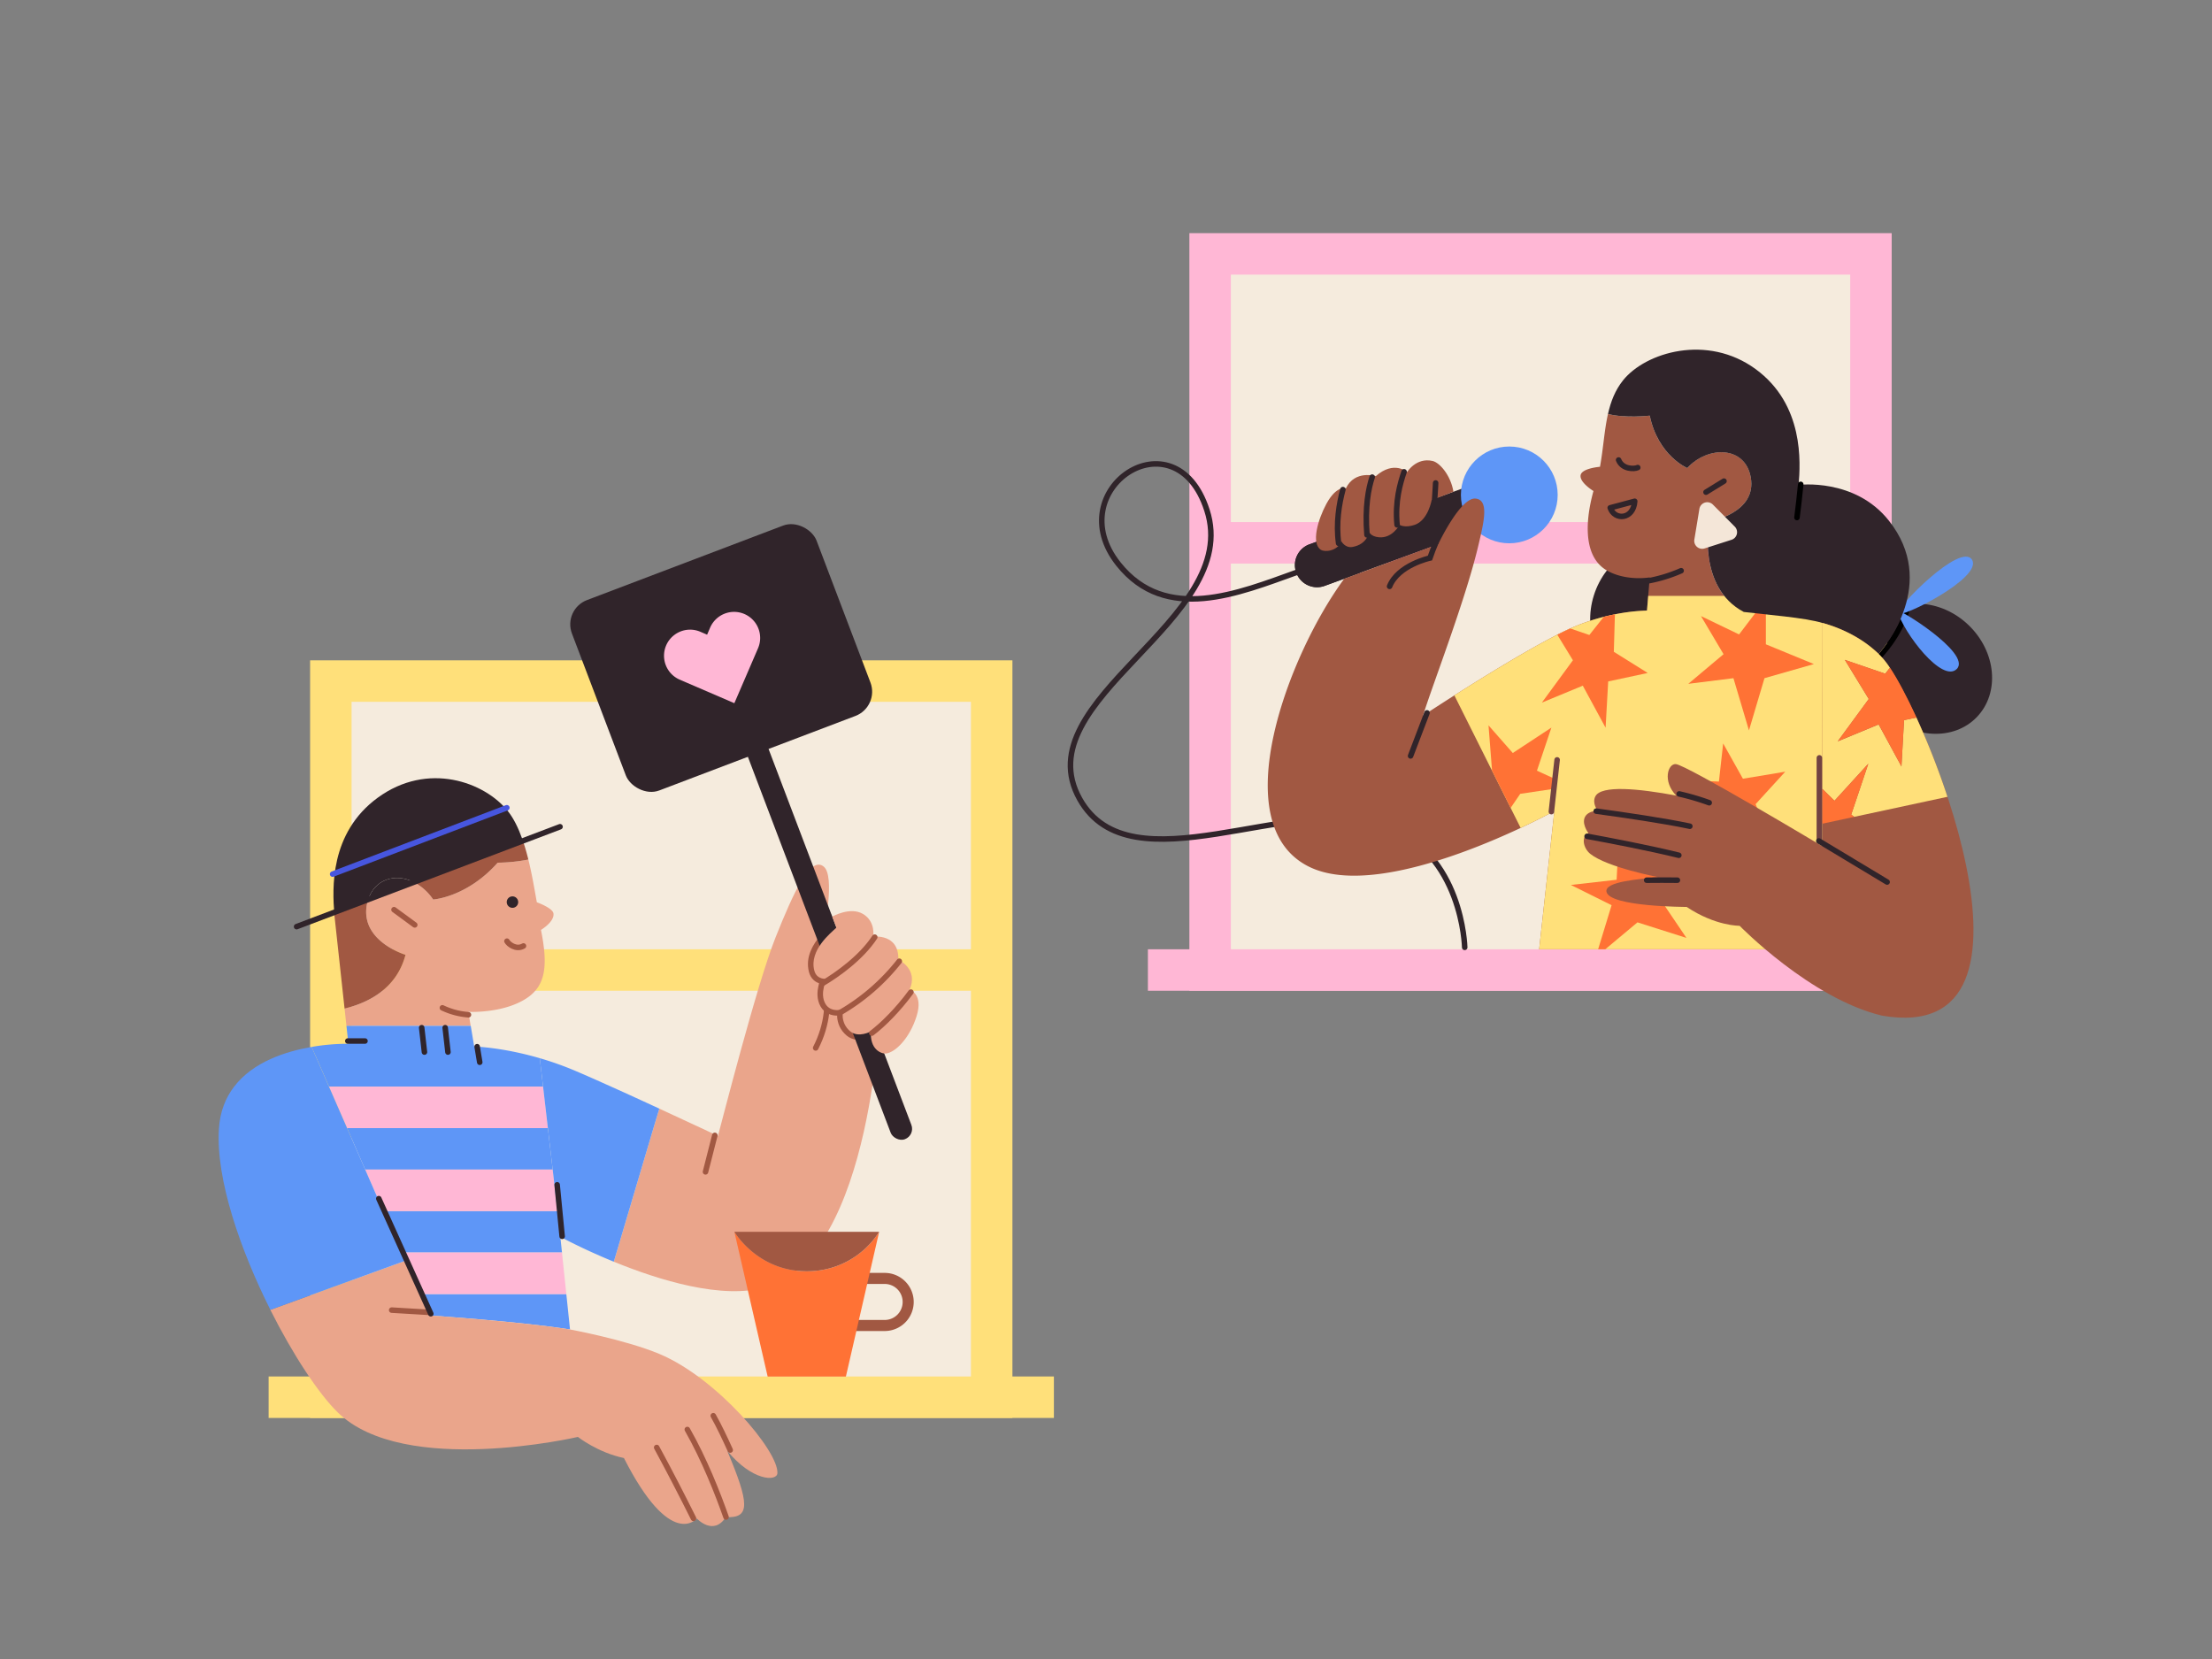 <svg xmlns="http://www.w3.org/2000/svg" xmlns:xlink="http://www.w3.org/1999/xlink" viewBox="0 0 1600 1200"><rect x="0" y="0" width="1600" height="1200" fill="#808080" stroke="none"/><defs><style>.cls-1{fill:#30242a;}.cls-2{fill:#ffe07a;}.cls-3{fill:#f5ebdd;}.cls-4{fill:#eaa58b;}.cls-5{fill:#a15842;}.cls-6{fill:#5e96f7;}.cls-7{fill:#ffb7d5;}.cls-10,.cls-11,.cls-13,.cls-14,.cls-16,.cls-17,.cls-18,.cls-8,.cls-9{fill:none;}.cls-14,.cls-8{stroke:#30242a;}.cls-10,.cls-13,.cls-14,.cls-16,.cls-17,.cls-18,.cls-8,.cls-9{stroke-linecap:round;}.cls-16,.cls-17,.cls-8{stroke-linejoin:round;}.cls-10,.cls-14,.cls-16,.cls-17,.cls-18,.cls-8,.cls-9{stroke-width:4px;}.cls-11,.cls-13,.cls-9{stroke:#a15842;}.cls-10,.cls-11,.cls-13,.cls-14,.cls-18,.cls-9{stroke-miterlimit:10;}.cls-10{stroke:#4756df;}.cls-11,.cls-13{stroke-width:8px;}.cls-12{fill:#ff7235;}.cls-15{clip-path:url(#clip-path);}.cls-16,.cls-18{stroke:#000;}.cls-17{stroke:#724342;}.cls-19{fill:#f4e6d8;}</style><clipPath id="clip-path"><ellipse class="cls-1" cx="1393.58" cy="483.69" rx="43.77" ry="50.39" transform="translate(79.7 1154.32) rotate(-46.18)"/></clipPath></defs><title>wfh_3</title><g id="Layer_10" data-name="Layer 10"><rect class="cls-2" x="224.31" y="477.64" width="508" height="548"/><rect class="cls-2" x="194.31" y="995.64" width="568" height="30"/><rect class="cls-3" x="254.31" y="507.64" width="448" height="488"/><rect class="cls-2" x="232.31" y="686.64" width="492" height="30"/><path class="cls-4" d="M338.77,731.89s22.65,1.25,39.54-8.25c16-9,18.58-23.1,13-51,0,0,10-6,9-12-.65-3.95-12-8-12-8-1.42-7.62-3.22-19.14-6.14-30.92A121.77,121.77,0,0,1,360,624c-22.32,25.11-46.69,26.64-46.69,26.64a38.18,38.18,0,0,0-13.93-12.54l-33.29,13.27a31.9,31.9,0,0,0-.78,3.27c-4.63,26.25,28,36,28,36-6.58,25.14-28,35-44.08,38.87L250.59,742h89.86Z"/><path class="cls-4" d="M554,931c78-23,83-207,83-207l-40.69-52.36S604,634,596,627c-9.66-8.45-21.83,18-35,51-13.84,34.67-39.69,136.64-41.69,143.64,0,0-19.4-9.12-42.39-19.72l-3.26,10.72L444,912.63C476.52,925.94,522.61,940.26,554,931Z"/><path class="cls-5" d="M293.31,690.64s-32.63-9.75-28-36a31.9,31.9,0,0,1,.78-3.27L241.84,661c0,.69.11,1.34.16,2l7.23,66.51C265.34,725.64,286.73,715.78,293.31,690.64Z"/><path class="cls-5" d="M313.31,650.64S337.68,649.11,360,624a121.77,121.77,0,0,0,22.17-2.28c-1.24-5-2.69-10.05-4.41-14.88L299.38,638.1A38.18,38.18,0,0,1,313.31,650.64Z"/><path class="cls-1" d="M266.09,651.37l33.29-13.27C285.63,631.12,270.54,636.21,266.09,651.37Z"/><path class="cls-1" d="M299.38,638.1l78.38-31.26c-2.73-7.69-6.13-14.8-10.45-20.2-16.74-20.93-57.84-36.12-94.12-9.61-34.93,25.53-32.8,66.1-31.35,84l24.25-9.67C270.54,636.21,285.63,631.12,299.38,638.1Z"/><path class="cls-6" d="M392.82,786l-2.38-20.58C362.9,757.39,343,757,343,757l-2.5-15H250.59L252,755a151.54,151.54,0,0,0-26.58,2.27L238,786Z"/><polygon class="cls-6" points="264.17 846 399.77 846 396.3 816 251.07 816 264.17 846"/><path class="cls-6" d="M277.28,876l13.1,30H406.5l-1.19-11.36.1.05L403.24,876Z"/><path class="cls-6" d="M312.31,951.64s65.17,4.34,100,10L409.63,936H305.24Z"/><polygon class="cls-7" points="396.3 816 392.82 786 237.97 786 251.07 816 396.3 816"/><polygon class="cls-7" points="264.17 846 277.28 876 403.24 876 399.77 846 264.17 846"/><polygon class="cls-7" points="293.31 909.64 305.24 936 409.63 936 406.5 906 291.61 906 293.31 909.64"/><path class="cls-6" d="M476.85,801.88C465.49,796.64,453.26,791,442.07,786c-9.81-4.42-18.83-8.42-25.76-11.36a230.51,230.51,0,0,0-25.87-9.22L392.82,786l3.48,30,3.47,30,3.47,30,2.17,18.69c1,.52,9.81,5.27,23.16,11.31,4.44,2,9.38,4.16,14.69,6.34l.72.29,29.68-100,3.26-10.72Z"/><path class="cls-4" d="M305.24,936l-11.93-26.36-1.7-3.64h-1.23l2.62,6-97.45,35.44c16.42,32.7,35,60.76,48.76,74.2,48,47,173.7,17.72,173.7,17.72s14.3,11.28,33.3,15.28c34,67,52.7,43.72,52.7,43.72s12,13,21-1c18,1,17-10,1-48,18,22,35.92,22.35,36.3,16.28,1-16-44-69-85.3-86.28-24.84-10.39-64.7-17.72-64.7-17.72v0c-34.83-5.61-100-10-100-10Z"/><path class="cls-6" d="M225.42,757.27C206.87,760.45,183.08,768,169.34,786c-6.11,8-10.24,18-11,30.64-2.27,36.41,15.57,87.64,37.24,130.8L293,912Z"/><line class="cls-8" x1="322.01" y1="743.36" x2="324.01" y2="761"/><line class="cls-8" x1="305.01" y1="743.36" x2="307.01" y2="761"/><path class="cls-9" d="M338.83,734A52.93,52.93,0,0,1,320,729"/><path class="cls-9" d="M528.17,1048.86c-3.85-8.54-8.26-17.8-12.23-24.82"/><path class="cls-9" d="M497.16,1034c12.49,21.94,22.14,46.64,28,63.31"/><path class="cls-9" d="M475,1047c9,16.51,19.23,36.43,26.61,51.27"/><line class="cls-8" x1="406.61" y1="894.27" x2="403" y2="857"/><line class="cls-9" x1="517.05" y1="821.24" x2="510.31" y2="847.64"/><line class="cls-8" x1="251.59" y1="753" x2="264" y2="753"/><line class="cls-8" x1="345.13" y1="757.1" x2="347.01" y2="768.36"/><line class="cls-10" x1="366.61" y1="584.27" x2="240.61" y2="632.27"/><line class="cls-9" x1="310.61" y1="949.27" x2="283.31" y2="947.64"/><line class="cls-8" x1="311.61" y1="950.27" x2="274" y2="867"/><path class="cls-9" d="M599.74,662.9c-2.3,9.07-5.52,21-8.74,30.1,0,0,17,30-1,65"/><path class="cls-11" d="M612.41,924.72H655.8a1.12,1.12,0,0,1,1.12,1.12v31.8a1.12,1.12,0,0,1-1.12,1.12H612.41a17,17,0,0,1-17-17v0A17,17,0,0,1,612.41,924.72Z" transform="translate(1252.32 1883.48) rotate(-180)"/><path class="cls-12" d="M583.56,919.54c-35.81,0-52.37-28.54-52.37-28.54l24.08,104.73h56.58L635.92,891A61.47,61.47,0,0,1,583.56,919.54Z"/><path class="cls-5" d="M583.56,919.54A61.47,61.47,0,0,0,635.92,891H531.19S547.75,919.54,583.56,919.54Z"/><line class="cls-9" x1="300" y1="669" x2="285" y2="658"/><circle class="cls-1" cx="370.68" cy="652.51" r="4.15"/><line class="cls-8" x1="214.54" y1="670.26" x2="405.09" y2="598.01"/><path class="cls-9" d="M366.69,680.77c1,2,6.57,6.6,11.95,3.47"/><path class="cls-13" d="M633.78,759.06c-2.42-2.44-4.28-6.56-3.78-13.06,0,0-9,5-15,0-7.88-6.57-5-16-5-16s-9,3-13-4c-4.34-7.59,1-18,1-18s-7.19,1-9-6c-2.3-8.86,2.51-16.92,7.57-22.75"/><rect class="cls-1" x="427.01" y="402.33" width="189.27" height="147.3" rx="18.76" transform="translate(1178.33 735.68) rotate(159.2)"/><rect class="cls-1" x="592.02" y="526.72" width="16" height="307.3" rx="8" transform="translate(1402.54 1103.32) rotate(159.2)"/><path class="cls-7" d="M538.43,444.12A18.88,18.88,0,0,0,513.65,454l-2.18,5.08-5.08-2.19a18.86,18.86,0,0,0-14.92,34.64l5.08,2.19,34.63,14.92L546.11,474l2.18-5.07A18.85,18.85,0,0,0,538.43,444.12Z"/><path class="cls-4" d="M624.29,661.12c9.31,5.59,7.31,16.42,7.31,16.42s18.73-2.57,18.18,16.58c0,0,14.93,6.86,8.08,21.79,0,0,10.27,2.68,5.14,19.09-5,16-15.23,26.09-22,27-3.58.48-12-3-11-16,0,0-9,5-15,0-7.88-6.57-5-16-5-16s-9,3-13-4c-4.34-7.59,1-18,1-18s-7.19,1-9-6c-3.84-14.77,12.09-27.31,16-31l-3-8S615,655.54,624.29,661.12Z"/><path class="cls-9" d="M594.51,711.61c11.35-6.68,28.55-19,38.21-33.74"/><path class="cls-9" d="M607.69,732.43a150.24,150.24,0,0,0,42.78-37.13"/><path class="cls-9" d="M630.61,747.27c8-6,19-17,28.28-29.65"/><rect class="cls-7" x="860.31" y="168.64" width="508" height="548"/><rect class="cls-7" x="830.31" y="686.64" width="568" height="30"/><rect class="cls-3" x="890.31" y="198.64" width="448" height="488"/><rect class="cls-7" x="868.31" y="377.64" width="492" height="30"/><path class="cls-1" d="M989.76,316.87h32a0,0,0,0,1,0,0v129a16,16,0,0,1-16,16h0a16,16,0,0,1-16-16v-129a0,0,0,0,1,0,0Z" transform="translate(1026.49 -688.93) rotate(69.94)"/><path class="cls-1" d="M941.95,385.23h32a0,0,0,0,1,0,0v27.2a16,16,0,0,1-16,16h0a16,16,0,0,1-16-16v-27.2A0,0,0,0,1,941.95,385.23Z" transform="translate(1011.48 -632.55) rotate(69.94)"/><circle class="cls-6" cx="1091.71" cy="357.98" r="35"/><path class="cls-14" d="M938,414c-42,15-94.63,37.16-129-6-43-54,41-110,64-39,25.94,80.08-132.68,136.43-92,209,37,66,153.48-5.12,221,19,56,20,57.46,88.25,57.46,88.25"/><path class="cls-5" d="M1051.31,355.64c-2-12-10-21-15-22.19-11.93-2.82-18.52,8-18.52,8s-9.44-8.65-22.64,2.95c0,0-15.12-4.72-21.65,8.86,0,0-6.72-2.54-14.18,11.36-6.07,11.33-11,28.3-4,33,3,2,12,1,15-6,0,0,2.7,5,8,4,11-2,12-11,12-11s.93,3.39,7,4c9.84,1,15-9,15-9s3.73,2.49,11,0c9.71-3.33,12.22-17.86,12.22-17.86Z"/><ellipse class="cls-1" cx="1393.58" cy="483.69" rx="43.77" ry="50.39" transform="translate(79.7 1154.32) rotate(-46.18)"/><g class="cls-15"><path class="cls-16" d="M1342.31,489.64s35-22,40-62"/></g><ellipse class="cls-1" cx="1194.58" cy="443.69" rx="50.39" ry="43.77" transform="translate(410.87 1448.52) rotate(-72.42)"/><path class="cls-6" d="M1372.42,441.86c-.91-3.17,54.15,30.75,43,42C1404.9,494.42,1377,457.88,1372.42,441.86Z"/><path class="cls-6" d="M1372.86,443.83c-1.8-3.87,45.67-52.34,53.62-38.83C1434.12,418,1374.66,447.69,1372.86,443.83Z"/><path class="cls-5" d="M1318.31,450.64c-13-4-41-6-57-8-34-18-25-65-25-65,2-1,34.55-6.91,30.06-32.33-4-23-31.07-23-45.93-6.76,0,0-21.13-8.91-27.13-37.91,0,0-17.84,2.05-30.21-1.22-2.69,11.89-3.36,24.92-5.79,38.22,0,0-13,1-14,6-1,5.28,9.28,11.52,9.28,11.52-7,25.42-6,48.46,9.72,57.48,14,8,31,5,31,5l-2,24a150.1,150.1,0,0,0-51,11c-33.19,13.52-111,65-111,65,6-20,30.61-83.08,40-123,4-17,8-33-2-34-10.94-1.1-27,33-27,33l-68,25c-40.09,54.23-87,177-26,208,55,28,178-40,178-40l-11,100h200l45-213s.19-.2.53-.59C1344.78,460.89,1327.85,453.57,1318.31,450.64Z"/><path class="cls-2" d="M1292.31,431H1192.2l-.89,10.64a132.14,132.14,0,0,0-23.2,2.72c-2.55.51-5.25,1.11-8.06,1.82a150.56,150.56,0,0,0-19.74,6.46c-1.41.57-2.92,1.23-4.49,1.93-2.9,1.32-6,2.84-9.39,4.53-22.56,11.45-53.58,30.61-74.45,43.88l27.1,54.19,13.6,27.2,7.25,14.49c14.88-7,24.38-12.22,24.38-12.22l-11,100h200l45-213a81.8,81.8,0,0,0,6.65-8.48l0-.29Z"/><path class="cls-12" d="M1149.61,459.31l-13.79-4.74c-2.9,1.32-6,2.84-9.39,4.53l11.3,18.49-22.45,30.62,29.6-12.24,16.49,30.41,1.88-33.48,28.58-6.12-24.5-15.31.78-27.11c-2.55.51-5.25,1.11-8.06,1.82Z"/><polygon class="cls-12" points="1099.63 574.2 1124.11 570.55 1124.38 563.25 1111.71 557.46 1122.17 526.3 1094.24 544.67 1076.68 524.67 1079.22 557.12 1079.08 557.17 1092.68 584.37 1099.63 574.2"/><polygon class="cls-12" points="1253.84 490.55 1265.07 528.31 1276.29 490.55 1312.02 480.34 1277.31 466.05 1277.31 433.39 1257.92 458.9 1230.36 445.63 1246.69 473.19 1221.18 494.63 1253.84 490.55"/><polygon class="cls-12" points="1219.84 678.41 1198.82 647.32 1216.87 620.1 1186.61 630.64 1170.97 604.35 1169.35 636.35 1136.24 640.11 1165.71 654.76 1155.97 686.64 1161.13 686.64 1184.43 667.17 1219.84 678.41"/><polygon class="cls-12" points="1230.08 615.33 1254.57 593.9 1282.13 612.27 1269.88 581.65 1291.32 558.18 1260.7 563.28 1246.41 537.76 1243.34 565.32 1214.77 564.3 1239.26 582.67 1230.08 615.33"/><path class="cls-1" d="M1193.31,300.64c6,29,27.13,37.91,27.13,37.91,14.86-16.21,41.88-16.21,45.93,6.76,4.49,25.42-28.06,31.33-30.06,32.33,0,0-9,47,25,65,16,2,44,4,57,8,9.54,2.93,26.47,10.25,40.53,22.41,5-5.64,43.06-51.47,7.47-96.41-24.71-31.22-65.32-25.87-65.32-25.87,1.35-16.22,4-58.1-31.07-83.77s-79.72-12.16-95.93,8.11c-5.79,7.23-8.9,15.46-10.89,24.31C1175.47,302.69,1193.31,300.64,1193.31,300.64Z"/><path class="cls-14" d="M1038.46,392.86c-1.42,3.28-2.88,7-4.15,10.78,0,0-23,5-29.19,20.5"/><line class="cls-8" x1="1032.19" y1="515.66" x2="1020.31" y2="546.78"/><line class="cls-17" x1="1126.31" y1="549.64" x2="1122.15" y2="587.06"/><path class="cls-14" d="M1189.31,420.64a108.17,108.17,0,0,0,26.69-7.82"/><line class="cls-14" x1="1234" y1="356" x2="1247" y2="348"/><path class="cls-18" d="M1302.51,350.35c-.74,7.41-1.74,16.68-2.71,24"/><path class="cls-19" d="M1229.21,368.16l-3.64,22.12a5.75,5.75,0,0,0,7.43,6.41l19.48-6.25a5.75,5.75,0,0,0,2.31-9.54L1239,365A5.75,5.75,0,0,0,1229.21,368.16Z"/><path class="cls-8" d="M1182.44,362.58c-.91,13.22-14.53,14.12-17.73,4.73Z"/><path class="cls-8" d="M1184.64,338.19c-2.42,1.19-11.06,1.44-13.86-5.47"/><path class="cls-5" d="M1318.31,450.64,1318,612s-98.3-58.85-105.9-59.32c-5.59-.35-9.75,12.31.34,22.77-27.2-5.05-54.23-7.7-58.48.58-2.56,5,1.61,10.2,1.61,10.2-3.26.41-6.44,1.27-8.26,3.41-4.37,5.13,1.63,13,1.63,13-5.54,2.67-3.63,11,1.37,15,12.23,9.77,48.87,16.75,48.87,16.75C1186,636,1160.64,637.5,1162,645c2,11,58,11,58,11,21,14,38.31,13.64,38.31,13.64s51.28,52.64,103,65c133,23,29-226,1-258C1344.93,456.77,1318.31,450.64,1318.31,450.64Z"/><path class="cls-8" d="M1191.08,636.67c7-.07,14.58-.1,22.23,0"/><path class="cls-8" d="M1148,604.91c16.36,3,45.26,8.53,66.34,13.73"/><path class="cls-8" d="M1154.58,586.71c20.27,2.77,49.37,7,67.73,10.93"/><path class="cls-8" d="M1214.61,574.27a181.32,181.32,0,0,1,21.7,6.37"/><path class="cls-2" d="M1377.25,520.9l-1.88,33.48L1358.88,524l-29.6,12.24,22.45-30.62-17.29-28.3,29.17,10L1367,483a60.74,60.74,0,0,0-4.73-6.36c-17.38-19.87-44-26-44-26l-.23,119.9,8.86,8.69,24.49-26.82-12.38,36.84,2.17,1.6,67.48-14.5A561.68,561.68,0,0,0,1386.2,519Z"/><path class="cls-12" d="M1334.44,477.29l17.29,28.3-22.45,30.62,29.6-12.24,16.49,30.41,1.88-33.48,9-1.91c-7.06-15.36-13.82-27.94-19.16-36l-3.43,4.31Z"/><polygon class="cls-12" points="1339.05 589.25 1351.43 552.4 1326.94 579.23 1318.08 570.54 1318.03 595.84 1341.22 590.85 1339.05 589.25"/><line class="cls-17" x1="1316" y1="548.18" x2="1316" y2="608.27"/><path class="cls-8" d="M1315.61,608.27S1335,620,1365,638"/><path class="cls-14" d="M971.35,354.13c-2.72,10.09-5.14,24.3-3.09,38.88"/><path class="cls-14" d="M992.54,345.11c-2.63,7.9-5.41,21.54-3.77,41.8"/><path class="cls-14" d="M1015.61,341.27c-2.86,8.39-6.69,21.56-5.06,38.38"/><path class="cls-14" d="M1038.44,349.34s-.29,6.2-.78,13"/></g></svg>